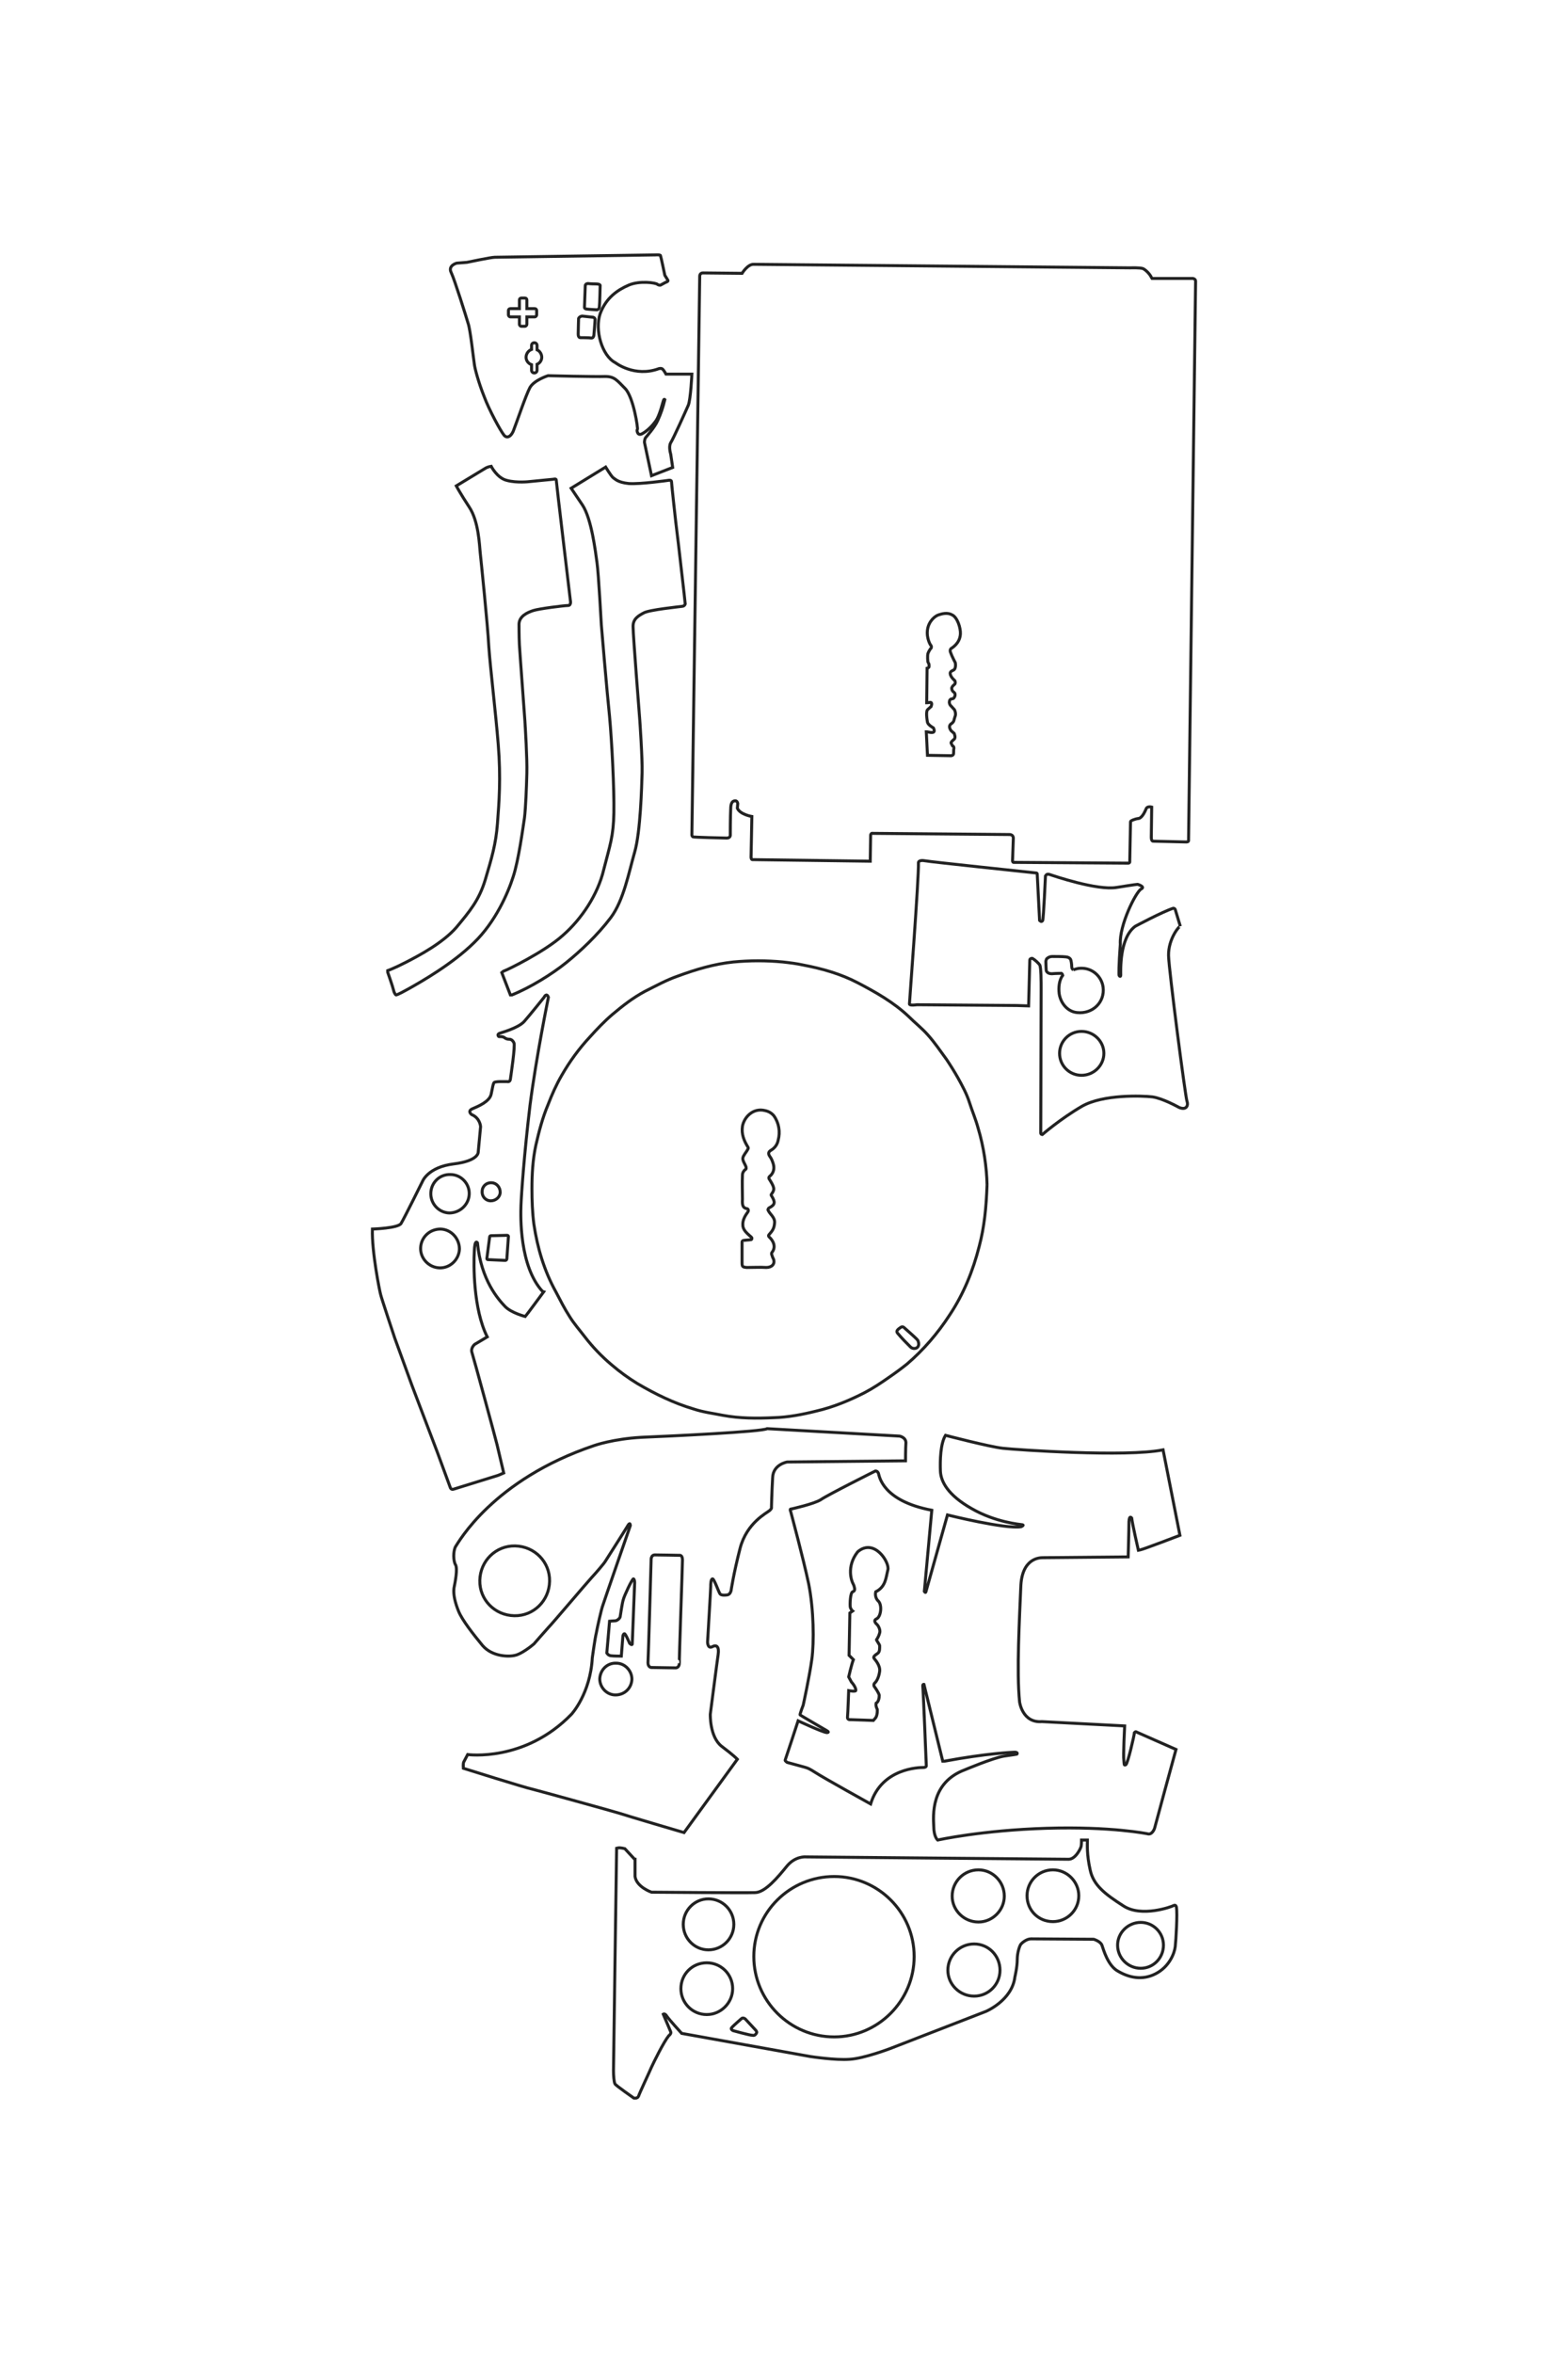 <?xml version="1.0" encoding="UTF-8"?>
<!DOCTYPE svg PUBLIC "-//W3C//DTD SVG 1.1//EN" "http://www.w3.org/Graphics/SVG/1.1/DTD/svg11.dtd">
<!-- Creator: CorelDRAW X8 -->
<svg xmlns="http://www.w3.org/2000/svg" xml:space="preserve" width="40mm" height="60mm" version="1.1" style="shape-rendering:geometricPrecision; text-rendering:geometricPrecision; image-rendering:optimizeQuality; fill-rule:evenodd; clip-rule:evenodd"
viewBox="0 0 4000 6000"
 xmlns:xlink="http://www.w3.org/1999/xlink">
 <defs>
  <style type="text/css">
   <![CDATA[
    .str0 {stroke:#222222;stroke-width:7.62}
    .fil0 {fill:none;fill-rule:nonzero}
   ]]>
  </style>
 </defs>
 <g id="图层_x0020_1">
  <g id="_1617517287440">
   <path class="fil0 str0" d="M1619 4741l-25 -27c0,0 -11,-3 -17,-2l-4 1c0,0 -8,555 -8,567 0,11 1,29 4,34 2,4 48,36 48,36 0,0 9,2 12,-5 2,-7 28,-62 33,-74 6,-13 31,-64 44,-80 0,0 7,-5 5,-10 -2,-5 -19,-45 -19,-45 0,0 4,-3 9,5 5,8 38,44 38,44l328 59c0,0 65,10 101,7 36,-2 102,-27 102,-27l245 -95c0,0 67,-28 74,-88 0,0 6,-25 6,-44 0,-18 6,-35 9,-39 3,-4 15,-14 26,-14 11,0 160,1 160,1 0,0 17,5 21,15 4,11 15,53 42,67 26,15 60,24 95,6 35,-18 48,-52 50,-69 2,-17 6,-86 3,-101 0,0 -1,-7 -7,-4 -5,3 -82,31 -128,1 -47,-30 -77,-53 -85,-92 -9,-40 -7,-66 -7,-74l0 -2 -15 0c0,0 0,11 -1,16 -1,5 -14,33 -32,33 -19,0 -670,-6 -670,-6 0,0 -27,-3 -49,24 -22,27 -55,67 -81,67 -26,1 -264,-1 -264,-1 0,0 -38,-13 -42,-40l0 -44 -1 0z"/>
   <path class="fil0 str0" d="M1872 4907c0,36 -29,65 -65,65 -35,0 -64,-29 -64,-65 0,-36 29,-65 64,-65 36,0 65,29 65,65z"/>
   <path class="fil0 str0" d="M1869 5071c0,36 -30,66 -66,66 -37,0 -66,-30 -66,-66 0,-37 29,-66 66,-66 36,0 66,29 66,66z"/>
   <path class="fil0 str0" d="M1901 5148l26 28c0,0 5,5 3,8 -2,3 -4,7 -10,6 -7,0 -50,-12 -50,-12 0,0 -8,-4 -3,-8 4,-5 25,-23 25,-23 0,0 3,-3 9,1z"/>
   <path class="fil0 str0" d="M2332 4989c0,113 -92,205 -204,205 -113,0 -205,-92 -205,-205 0,-113 92,-204 205,-204 112,0 204,91 204,204z"/>
   <path class="fil0 str0" d="M2562 4835c0,36 -30,66 -66,66 -37,0 -67,-30 -67,-66 0,-37 30,-67 67,-67 36,0 66,30 66,67z"/>
   <path class="fil0 str0" d="M2752 4834c0,37 -30,66 -66,66 -37,0 -66,-29 -66,-66 0,-36 29,-66 66,-66 36,0 66,30 66,66z"/>
   <path class="fil0 str0" d="M2968 4960c0,33 -26,59 -58,59 -32,0 -59,-26 -59,-59 0,-32 27,-58 59,-58 32,0 58,26 58,58z"/>
   <path class="fil0 str0" d="M2551 5024c0,36 -29,66 -66,66 -37,0 -67,-30 -67,-66 0,-37 30,-67 67,-67 37,0 66,30 66,67z"/>
   <path class="fil0 str0" d="M2927 4676c0,0 -92,-19 -257,-14 -166,5 -278,30 -278,30 0,0 -10,-8 -10,-35 -1,-26 -9,-111 79,-144 0,0 71,-30 100,-35 29,-4 33,-5 33,-5 0,0 4,-4 -4,-5 -7,0 -74,3 -181,23l-4 0 -48 -196c0,0 -3,-1 -3,4 1,4 9,203 9,203 0,0 1,5 -8,5 -9,0 -106,1 -134,93 0,0 -119,-66 -139,-79 -19,-12 -20,-12 -30,-15 -11,-3 -44,-12 -44,-12 0,0 -6,-4 -5,-6 1,-2 33,-100 33,-100 0,0 62,29 73,30 0,0 9,0 0,-5 -10,-6 -67,-39 -68,-40 -1,-2 8,-25 8,-25 0,0 16,-73 22,-117 6,-44 5,-126 -8,-192 -14,-66 -44,-177 -46,-185 -3,-7 1,-6 1,-6 0,0 59,-13 76,-24 17,-12 139,-73 139,-73 0,0 5,-1 8,6 2,6 9,70 136,94l-19 207c0,0 3,5 4,1l55 -196c0,0 149,37 188,30 0,0 9,-4 3,-5 -6,-1 -68,-6 -129,-41 -62,-35 -79,-70 -80,-96 -1,-27 0,-70 13,-91 0,0 111,29 146,33 36,4 316,23 409,4l43 218c0,0 -94,36 -101,37l-5 1c0,0 -15,-65 -17,-82 0,0 -6,-9 -7,9 0,18 -2,90 -2,90 0,0 -210,2 -218,2 -8,0 -54,1 -56,76 -3,74 -11,215 -3,292 0,0 7,54 57,50l211 11c0,0 -4,77 -2,88 1,11 0,13 5,11 5,-3 21,-73 22,-82 0,0 3,-3 4,-2 0,0 102,45 102,45 0,0 -55,201 -55,202 0,0 -6,17 -18,13z"/>
   <path class="fil0 str0" d="M2228 4387l-59 -2c0,0 -8,1 -7,-7 1,-9 3,-67 3,-67 0,0 17,3 18,0 1,-2 -1,-11 -11,-22l-7 -13c0,0 7,-31 12,-44l-11 -11 2 -108 7 -5c0,0 -4,-3 -6,-10 -1,-8 0,-36 6,-39 7,-2 5,-9 5,-9 0,0 -1,-7 -4,-12 -3,-5 -18,-43 12,-81 42,-36 82,27 77,46 -5,19 -5,43 -31,56 0,0 -4,14 7,24 10,11 6,40 -5,45 -11,5 2,15 2,15 0,0 9,11 6,21 -3,11 -8,17 -8,17 -1,1 7,11 8,15 0,5 1,16 -5,20 -6,4 -13,9 -9,13 3,4 16,18 14,33 -2,15 -8,26 -13,30 0,0 -3,3 -1,8 3,4 12,17 13,23 0,7 -2,17 -8,20 0,0 -2,6 3,16 0,0 1,13 -4,21l-6 7z"/>
   <path class="fil0 str0" d="M1745 4673c0,0 -153,-45 -164,-49 -12,-4 -208,-58 -224,-62 -16,-3 -175,-53 -175,-53 0,0 -1,-12 1,-16 2,-4 10,-19 10,-19 0,0 146,20 265,-103 0,0 48,-52 53,-144 0,0 7,-51 10,-62 2,-12 13,-62 17,-72 3,-10 70,-203 70,-203 0,0 0,-9 -5,-2 -4,7 -58,92 -60,95 -1,2 -20,25 -34,40 -13,14 -100,117 -110,127 -10,11 -30,34 -37,42 -8,7 -33,26 -48,29 -15,4 -58,4 -83,-25 -24,-29 -52,-65 -61,-87 -9,-22 -14,-43 -12,-59 3,-15 10,-50 4,-60 -6,-10 -6,-35 0,-46 7,-10 95,-171 354,-258 0,0 48,-17 121,-21 73,-3 307,-14 320,-22l338 19c0,0 16,3 16,17 -1,14 -1,46 -1,46l-302 3c0,0 -36,6 -37,40 -2,35 -3,75 -3,75 0,0 2,3 -5,9 -7,6 -58,31 -75,96 -17,66 -23,108 -23,108 0,0 -2,10 -10,11 -8,1 -17,1 -19,-4 -3,-5 -14,-36 -18,-37 -5,0 -5,14 -5,20 0,6 -8,141 -8,141 0,0 0,18 12,12 11,-6 18,0 15,20 -3,20 -20,152 -20,152 0,0 -2,58 29,82 32,24 40,33 40,33l-136 187z"/>
   <path class="fil0 str0" d="M1724 4253l-63 -1c0,0 -8,-1 -8,-12 1,-12 8,-262 8,-262 0,0 -1,-14 11,-13 12,0 61,1 61,1 0,0 8,-2 8,12 0,15 -9,263 -8,263 0,1 0,11 -9,12z"/>
   <path class="fil0 str0" d="M1613 4189l6 -153c0,0 0,-9 -3,-10 -3,-1 -24,44 -26,53 -3,9 -7,39 -8,44 -1,4 -8,10 -13,10 -4,0 -14,1 -14,1l-7 81c0,0 3,6 10,7 6,1 27,1 27,1l4 -51c0,0 1,-6 4,-6 3,0 13,24 13,24 0,0 8,9 7,-1z"/>
   <path class="fil0 str0" d="M1530 4281c1,-23 19,-41 42,-40 22,0 40,19 40,41 -1,23 -19,40 -42,40 -22,0 -40,-19 -40,-41z"/>
   <path class="fil0 str0" d="M1224 4030c1,-50 41,-89 90,-88 50,1 89,41 88,90 -1,50 -41,89 -90,88 -50,-1 -89,-41 -88,-90z"/>
   <path class="fil0 str0" d="M1340 3357c0,0 -36,-9 -52,-26 -16,-17 -61,-66 -70,-162 0,0 -7,-11 -8,22 -2,33 -3,147 33,218l-32 19c0,0 -11,9 -7,21 4,12 61,222 64,235 3,13 17,72 17,72l-14 6 -113 35c0,0 -6,3 -9,-3 -2,-5 -33,-90 -33,-90l-65 -171 -44 -121c0,0 -35,-105 -36,-111 -2,-6 -23,-110 -21,-167 0,0 65,-2 73,-14 8,-13 55,-108 55,-108 0,0 14,-36 79,-44 66,-8 63,-31 63,-31l6 -64c0,0 -1,-22 -23,-31 0,0 -12,-9 3,-15 14,-6 43,-18 47,-37 4,-19 5,-28 8,-30 4,-2 15,-2 15,-2l18 0c0,0 7,2 8,-6 1,-8 13,-86 9,-93 -4,-8 -9,-9 -12,-9 -2,0 -7,0 -12,-4 -5,-4 -14,-2 -15,-3 -1,-2 -4,-5 2,-8 5,-2 47,-13 63,-30 15,-17 51,-62 51,-62 0,0 6,-13 11,0 0,0 -31,151 -47,276 -15,125 -22,227 -23,255 -1,28 -4,155 55,219l3 1c0,0 -45,61 -47,63z"/>
   <path class="fil0 str0" d="M1073 3182c1,-27 23,-48 51,-48 27,1 48,24 48,51 -1,27 -24,49 -51,48 -27,-1 -49,-24 -48,-51z"/>
   <path class="fil0 str0" d="M1099 3042c1,-27 23,-48 50,-47 27,0 49,23 48,50 -1,27 -24,48 -51,48 -27,-1 -48,-24 -47,-51z"/>
   <path class="fil0 str0" d="M1230 3038c0,-13 11,-23 24,-22 12,0 22,11 22,24 0,12 -11,22 -24,22 -13,0 -23,-11 -22,-24z"/>
   <path class="fil0 str0" d="M1252 3151l42 -1c2,0 3,2 3,3l-4 57c0,2 -2,4 -4,4l-44 -2c-2,0 -3,-1 -3,-3l7 -54c0,-2 1,-4 3,-4z"/>
   <path class="fil0 str0" d="M2518 3021c-2,58 -7,108 -20,157 -16,63 -40,122 -76,176 -30,46 -66,88 -108,124 -15,12 -30,23 -46,34 -20,14 -41,28 -62,39 -39,20 -80,37 -123,47 -36,9 -73,16 -109,17 -44,2 -87,2 -130,-6 -25,-5 -50,-8 -74,-16 -51,-15 -98,-38 -144,-65 -23,-14 -45,-30 -66,-48 -25,-21 -48,-45 -68,-71 -13,-17 -28,-34 -39,-52 -13,-20 -24,-42 -35,-63 -30,-54 -47,-112 -56,-172 -4,-30 -5,-61 -5,-91 0,-37 2,-74 10,-111 8,-35 17,-70 31,-103 10,-26 21,-51 35,-75 20,-35 44,-68 72,-98 18,-20 36,-39 57,-57 26,-22 53,-43 83,-59 28,-14 55,-29 84,-39 46,-17 93,-31 142,-36 42,-4 84,-4 126,0 18,2 35,4 53,8 47,9 94,22 138,45 46,24 92,50 130,86 16,16 34,30 49,47 17,19 32,41 48,63 10,15 20,31 29,47 11,20 22,40 29,62 7,22 16,43 22,65 15,50 22,101 23,145"/>
   <path class="fil0 str0" d="M1897 3163c-2,0 -4,2 -4,4 0,18 0,35 0,52 0,11 1,12 12,13 17,0 34,-1 50,0 14,0 23,-9 18,-22 -2,-3 -3,-7 -4,-10 -1,-2 -1,-4 0,-6 12,-15 3,-31 -7,-40 -2,-2 -2,-4 0,-6 8,-9 13,-15 14,-30 1,-14 -12,-22 -16,-31 -2,-2 0,-6 2,-7 16,-8 16,-15 6,-31 -1,-1 -1,-3 0,-4 9,-12 8,-17 -6,-39 -1,-2 -1,-4 1,-6 10,-8 13,-19 10,-31 -2,-7 -5,-15 -9,-20 -5,-7 -4,-12 3,-16 10,-6 16,-15 18,-25 6,-22 2,-45 -11,-63 -6,-7 -13,-11 -22,-13 -31,-8 -54,17 -58,40 -3,20 4,37 14,53 1,1 1,4 0,5 -4,8 -12,16 -13,23 -1,7 6,16 8,22 0,2 1,5 0,6 -6,4 -9,10 -9,15 -1,21 0,41 0,62 -1,15 1,22 11,24 4,0 5,5 3,8 -8,11 -14,22 -13,34 0,13 12,22 22,31 2,2 1,6 -1,6 -5,1 -13,1 -19,2"/>
   <path class="fil0 str0" d="M2306 3385c-2,-2 -5,-2 -7,-1 -11,7 -14,11 -8,17 10,12 21,23 32,34 4,4 12,5 17,1 5,-5 4,-11 2,-17 -1,-1 -2,-3 -3,-4 -10,-10 -22,-20 -33,-30"/>
   <path class="fil0 str0" d="M3008 2824c-2,-1 -41,-23 -68,-27 -26,-3 -126,-7 -180,24 -55,32 -101,72 -101,72 0,0 -4,0 -4,-4 0,-4 1,-350 1,-367 0,-17 0,-58 -4,-62 -3,-4 -11,-12 -18,-16 -3,-1 -7,1 -7,4l-3 117 -30 -1 -255 -2c0,0 -19,3 -19,-2 0,-5 24,-318 23,-361 0,0 1,-7 17,-4 16,3 255,28 283,31 2,0 3,1 3,3l6 118c0,0 5,6 8,0 2,-5 7,-112 7,-113 1,-1 2,-7 11,-4 9,3 120,41 170,33 50,-8 54,-8 54,-8 0,0 21,6 9,12 -13,7 -56,92 -53,141 -4,52 -4,80 -3,80 0,0 4,5 4,-2 0,-8 -4,-94 37,-124 0,0 69,-37 97,-46 2,0 4,1 5,3l13 43c-1,-3 -31,31 -30,75 1,38 43,361 47,371 4,10 -1,24 -20,16z"/>
   <path class="fil0 str0" d="M2703 2686c0,-31 25,-56 56,-56 31,0 57,25 57,56 0,31 -26,56 -57,56 -31,0 -56,-25 -56,-56z"/>
   <path class="fil0 str0" d="M2738 2473l0 0c6,-2 12,-4 19,-4 29,-1 53,20 57,48 5,39 -27,69 -66,65 -24,-2 -42,-23 -46,-48 -2,-17 0,-35 9,-47 -1,-4 -3,-5 -3,-5 0,0 -14,0 -25,1 -12,0 -14,-8 -14,-8 0,0 -1,-14 -1,-23 0,-2 1,-5 2,-7 4,-4 9,-6 14,-6 9,0 27,0 35,1 12,1 13,9 13,9 0,0 2,8 2,16 0,4 2,7 4,8l0 0"/>
   <path class="fil0 str0" d="M1793 696l100 1c0,0 14,-23 29,-23 16,0 962,9 962,9 0,0 24,-1 32,2 8,4 18,15 21,22l2 3 104 0c0,0 7,1 7,7 0,6 -18,1427 -18,1427 0,0 0,3 -6,3 -6,0 -84,-2 -84,-2 0,0 -5,1 -5,-10l1 -77c0,0 -11,-3 -14,4 -3,7 -10,23 -19,25 -10,1 -21,6 -21,8 0,1 -2,103 -2,103 0,0 0,3 -4,3 -3,0 -293,-2 -293,-2 0,0 -2,-1 -2,-4l2 -57c0,0 1,-10 -10,-10 -11,0 -351,-3 -351,-3 0,0 -3,1 -3,5 0,4 -1,66 -1,66l-300 -4c0,0 -4,1 -4,-7l2 -103c0,0 -30,-5 -37,-21l1 -12c0,0 -1,-7 -6,-7 -6,0 -12,3 -12,21 -1,18 -1,67 -1,67 0,0 0,7 -9,7 -9,0 -84,-2 -86,-3 -2,-1 -3,-3 -3,-5 0,-2 20,-1425 20,-1425 0,0 0,-8 8,-8z"/>
   <path class="fil0 str0" d="M1253 1189c0,0 15,30 40,36 26,7 58,3 58,3l61 -6c0,0 7,-2 7,2 0,5 36,307 36,307 0,0 3,13 -6,13 -9,0 -74,8 -89,13 -15,5 -35,14 -36,34 0,0 0,34 1,53 1,19 13,178 14,194 1,16 6,97 5,134 -1,38 -3,88 -6,113 -4,26 -15,109 -29,151 -13,41 -45,115 -100,168 -55,54 -134,99 -166,117 -32,18 -33,16 -33,16 0,0 -4,-3 -6,-12 -2,-9 -15,-46 -15,-46l0 -4c0,0 17,-6 48,-22 31,-16 92,-48 127,-88 34,-41 58,-69 74,-122 16,-54 27,-90 31,-143 4,-53 9,-115 2,-202 -7,-86 -20,-192 -24,-249 -3,-57 -20,-221 -22,-240 -2,-19 -4,-80 -28,-116 -23,-35 -33,-54 -33,-54l76 -46c0,0 6,-3 13,-4z"/>
   <path class="fil0 str0" d="M1545 1191c0,0 14,23 19,27 5,3 11,12 40,15 30,2 100,-8 100,-8 0,0 9,-2 9,3 0,6 11,104 11,104l7 58 14 122 3 28c0,0 -1,5 -7,6 -6,1 -86,9 -99,17 -13,7 -28,15 -27,36 0,20 17,236 17,236 0,0 7,99 6,135 -1,35 -4,151 -19,203 -15,52 -28,123 -61,167 -34,45 -78,86 -114,115 -36,29 -91,63 -138,82l-4 0 -22 -57c0,0 4,-4 8,-5 4,-1 100,-47 148,-90 48,-42 89,-104 104,-167 16,-63 25,-85 26,-146 1,-61 -5,-179 -11,-245 -7,-66 -21,-234 -21,-234 0,0 -7,-130 -11,-158 -4,-29 -14,-112 -37,-147 -23,-34 -29,-43 -29,-43l88 -54z"/>
   <path class="fil0 str0" d="M2375 1646c-1,0 -12,-18 -9,-40 3,-22 19,-35 28,-38 9,-3 23,-7 35,0 13,6 22,33 21,49 -1,16 -10,27 -21,35 0,0 -8,3 -4,12 3,9 12,26 12,26 0,0 3,15 -5,19 -8,3 -8,7 -8,7 0,0 -1,7 8,16l4 4c0,0 3,7 -2,10 -4,3 -7,8 -6,10 0,2 1,6 5,9 0,0 5,2 3,10 -3,7 -4,6 -7,7 -4,0 -7,3 -7,7 -1,3 1,9 4,11 2,2 9,10 9,10 0,0 5,10 1,18 -3,8 -1,12 -10,18 -9,7 1,18 1,18l7 6c0,0 5,11 0,15 -6,5 -8,8 -8,9 1,2 2,5 4,8 0,0 5,1 3,9 -1,9 2,14 -6,16l-61 -1 -3 -60c0,0 3,0 7,1 3,1 12,2 13,-2 1,-4 -2,-9 -2,-9 0,0 -13,-7 -15,-14 -1,-6 -5,-29 1,-33 5,-5 8,-7 8,-7 0,0 5,-11 -2,-11 -6,1 -9,1 -9,1l1 -88c0,0 5,-1 5,-4l0 -4c0,0 0,-4 -2,-6 -2,-2 -2,-20 -1,-23 1,-4 6,-12 7,-13 2,-1 3,-5 1,-8z"/>
   <path class="fil0 str0" d="M1672 650c0,0 13,-1 13,2 1,2 11,50 11,50 0,0 7,11 8,13 1,3 -6,5 -6,5l-13 7c0,0 -4,1 -8,-2 -4,-4 -45,-10 -73,2 -28,12 -58,32 -73,73 -14,41 4,107 39,125 0,0 49,38 111,15 0,0 7,-2 10,2 3,3 8,12 8,12l66 0c0,0 -3,63 -9,79 -7,16 -38,85 -45,96 -6,10 0,29 0,29l5 34 -54 21 -18 -85c0,0 0,-8 3,-12 3,-4 23,-26 31,-44 8,-18 13,-32 18,-53 0,0 -2,-2 -3,1 -2,3 -10,42 -22,56 -11,15 -26,27 -35,31 -8,3 -10,-5 -10,-5 0,0 -2,-5 0,-7 2,-2 -10,-82 -31,-104 -21,-21 -27,-31 -51,-31 -24,1 -146,-2 -146,-2 0,0 -35,11 -46,30 -10,18 -36,95 -41,107 -4,13 -15,26 -25,15 -9,-11 -38,-64 -51,-99 -14,-35 -24,-72 -25,-83 -2,-11 -10,-88 -16,-104 -5,-17 -34,-110 -43,-129 -9,-18 14,-24 14,-24l26 -2c0,0 62,-13 71,-13 10,0 410,-6 410,-6z"/>
   <path class="fil0 str0" d="M1485 806l28 3c0,0 5,1 5,6 0,5 -3,40 -3,40 0,0 -1,7 -6,7 -5,-1 -28,-1 -28,-1 0,0 -6,1 -6,-9 0,-9 1,-40 1,-40 0,0 2,-5 9,-6z"/>
   <path class="fil0 str0" d="M1493 729l-2 54c0,0 -1,4 5,5 7,1 27,2 27,2 0,0 6,-1 6,-8 1,-7 2,-53 2,-53 0,0 2,-5 -11,-5 -13,0 -20,-1 -20,-1 0,0 -7,0 -7,6z"/>
   <path class="fil0 str0" d="M1356 891c-8,3 -14,11 -14,20 0,9 6,16 14,19l0 14c0,4 3,7 7,7 4,0 7,-3 7,-7l0 -15c7,-3 12,-10 12,-18 0,-8 -5,-16 -12,-19l0 -11c0,-4 -3,-7 -7,-7 -4,0 -7,3 -7,7l0 10z"/>
   <path class="fil0 str0" d="M1364 787l-20 0 0 -22c0,-3 -2,-5 -5,-5l-9 0c-3,0 -5,2 -5,5l0 22 -23 0c-3,0 -5,2 -5,5l0 11c0,2 2,5 5,5l23 0 0 19c0,2 2,5 5,5l9 0c3,0 5,-3 5,-5l0 -19 20 0c3,0 5,-3 5,-5l0 -11c0,-3 -2,-5 -5,-5z"/>
  </g>
  <path class="fil0 str0" d="M-24110 11501l-147 -153c0,0 -59,-20 -96,-10l-22 5c0,0 -46,3191 -46,3259 0,68 6,172 21,197 16,25 281,206 281,206 0,0 49,12 64,-27 16,-39 161,-358 192,-428 32,-71 180,-365 252,-456 0,0 43,-33 32,-61 -12,-27 -110,-257 -110,-257 0,0 22,-19 51,28 29,46 220,255 220,255l1886 339c0,0 371,55 579,42 208,-13 589,-159 589,-159l1408 -548c0,0 387,-161 429,-506 0,0 32,-144 33,-249 2,-106 34,-204 51,-226 17,-22 86,-81 151,-81 65,0 920,5 920,5 0,0 96,29 121,89 25,59 88,300 240,386 152,86 348,136 549,31 201,-105 273,-300 284,-397 12,-98 34,-492 22,-582 0,0 -11,-40 -42,-21 -31,18 -474,180 -740,7 -266,-172 -439,-305 -488,-532 -50,-227 -37,-377 -37,-425l-2 -13 -86 4c0,0 0,61 -6,89 -6,29 -78,189 -185,190 -106,2 -3855,-34 -3855,-34 0,0 -152,-18 -281,136 -129,155 -317,386 -466,390 -149,4 -1519,-9 -1519,-9 0,0 -217,-72 -244,-227l0 -257 -3 0z"/>
  <path class="fil0 str0" d="M-22654 12460c0,205 -167,372 -373,372 -206,0 -373,-167 -373,-372 0,-206 167,-373 373,-373 206,0 373,167 373,373z"/>
  <path class="fil0 str0" d="M-22672 13400c0,210 -171,380 -381,380 -210,0 -380,-170 -380,-380 0,-210 170,-381 380,-381 210,0 381,171 381,381z"/>
  <path class="fil0 str0" d="M-22490 13845l149 164c0,0 30,23 18,42 -11,19 -22,39 -58,36 -36,-2 -287,-68 -287,-68 0,0 -41,-22 -18,-49 24,-27 145,-133 145,-133 0,0 19,-13 51,8z"/>
  <path class="fil0 str0" d="M-20008 12931c0,650 -527,1176 -1176,1176 -650,0 -1177,-526 -1177,-1176 0,-650 527,-1177 1177,-1177 649,0 1176,527 1176,1177z"/>
  <path class="fil0 str0" d="M-18683 12042c0,211 -171,382 -383,382 -211,0 -382,-171 -382,-382 0,-211 171,-382 382,-382 212,0 383,171 383,382z"/>
  <path class="fil0 str0" d="M-17592 12039c0,210 -171,380 -381,380 -210,0 -380,-170 -380,-380 0,-210 170,-381 380,-381 210,0 381,171 381,381z"/>
  <path class="fil0 str0" d="M-16346 12764c0,186 -150,337 -336,337 -186,0 -337,-151 -337,-337 0,-185 151,-336 337,-336 186,0 336,151 336,336z"/>
  <path class="fil0 str0" d="M-18746 13129c0,212 -171,383 -383,383 -212,0 -383,-171 -383,-383 0,-212 171,-384 383,-384 212,0 383,172 383,384z"/>
  <path class="fil0 str0" d="M-16582 11126c0,0 -530,-107 -1482,-77 -952,31 -1597,173 -1597,173 0,0 -59,-50 -61,-202 -1,-152 -51,-637 457,-828 0,0 410,-176 576,-200 166,-23 188,-32 188,-32 0,0 25,-25 -20,-25 -44,0 -429,13 -1045,130l-20 -2 -275 -1126c0,0 -21,-6 -19,21 2,27 53,1172 53,1172 0,0 2,26 -49,27 -50,2 -606,5 -768,535 0,0 -685,-381 -799,-452 -115,-71 -121,-70 -178,-89 -58,-18 -250,-69 -250,-69 0,0 -35,-21 -31,-32 5,-12 189,-579 189,-579 0,0 361,168 424,176 0,0 49,0 -4,-32 -53,-31 -386,-222 -391,-230 -4,-8 47,-144 47,-144 0,0 94,-422 127,-673 32,-250 31,-724 -48,-1104 -78,-380 -250,-1019 -265,-1062 -14,-43 11,-35 11,-35 0,0 338,-76 436,-142 98,-66 801,-417 801,-417 0,0 26,-7 42,31 16,38 52,404 783,540l-110 1192c0,0 21,29 26,7l317 -1128c0,0 858,216 1082,173 0,0 49,-20 14,-28 -35,-8 -389,-32 -744,-233 -355,-202 -453,-408 -459,-558 -6,-151 -1,-399 74,-519 0,0 643,167 845,188 202,22 1817,129 2352,24l249 1255c0,0 -542,204 -585,211l-27 5c0,0 -85,-371 -97,-473 0,0 -34,-52 -39,54 -5,105 -11,516 -11,516 0,0 -1213,15 -1260,13 -46,-1 -306,5 -320,435 -15,430 -61,1238 -14,1683 0,0 35,313 325,289l1214 61c0,0 -23,446 -13,507 10,62 3,74 30,61 28,-14 123,-416 130,-468 0,0 15,-19 18,-15 4,4 592,263 592,263 0,0 -320,1153 -320,1157 0,4 -35,103 -101,75z"/>
  <path class="fil0 str0" d="M-20605 9466l-339 -10c0,0 -47,5 -42,-43 4,-48 20,-386 20,-386 0,0 93,18 101,3 8,-14 -3,-65 -66,-127l-38 -77c0,0 41,-176 68,-249l-59 -64 8 -623 42 -29c0,0 -26,-16 -33,-60 -6,-45 -5,-207 33,-220 38,-14 30,-51 30,-51 0,0 -8,-46 -25,-74 -18,-28 -101,-243 68,-462 244,-211 473,151 443,261 -31,111 -30,248 -177,324 0,0 -22,80 38,140 61,60 37,227 -28,256 -64,30 11,85 11,85 0,0 53,63 36,126 -18,62 -44,92 -48,96 -4,3 44,59 45,88 1,28 8,87 -27,111 -35,24 -71,55 -52,78 18,23 95,101 84,186 -12,86 -47,152 -75,173 0,0 -19,21 -5,45 14,25 69,100 69,137 1,37 -10,94 -41,110 0,0 -16,37 14,94 0,0 7,77 -24,119l-31 43z"/>
  <path class="fil0 str0" d="M-23387 11109c0,0 -877,-257 -943,-279 -66,-23 -1197,-335 -1288,-356 -91,-21 -1004,-307 -1004,-307 0,0 -10,-66 2,-91 12,-25 58,-110 58,-110 0,0 842,115 1525,-593 0,0 278,-296 306,-829 0,0 42,-290 54,-356 13,-66 78,-359 99,-415 20,-56 404,-1168 404,-1168 0,0 -1,-51 -27,-12 -26,40 -337,533 -345,546 -8,13 -119,146 -196,231 -77,84 -575,674 -633,735 -58,61 -172,195 -217,238 -44,43 -189,150 -275,170 -86,19 -330,20 -473,-146 -143,-166 -303,-376 -353,-502 -50,-125 -84,-248 -70,-336 15,-88 57,-292 21,-348 -35,-55 -33,-200 5,-262 37,-62 544,-986 2033,-1488 0,0 278,-95 697,-117 418,-22 1767,-85 1841,-131l1944 110c0,0 93,19 92,100 -2,80 -5,265 -5,265l-1735 18c0,0 -207,33 -217,230 -10,198 -13,431 -13,431 0,0 7,15 -31,49 -38,35 -332,182 -431,557 -100,375 -134,616 -134,616 0,0 -10,61 -55,67 -46,5 -99,6 -113,-24 -14,-30 -77,-209 -103,-212 -26,-3 -26,80 -26,113 -1,34 -45,813 -45,813 0,0 0,106 65,70 65,-36 103,-3 87,114 -15,117 -113,875 -113,875 0,0 -13,331 168,470 180,139 228,191 228,191l-784 1073z"/>
  <path class="fil0 str0" d="M-23506 8695l-360 -6c0,0 -49,-3 -47,-71 3,-67 47,-1504 47,-1504 0,0 -9,-81 61,-78 70,2 349,5 349,5 0,0 48,-8 47,74 -2,82 -49,1509 -47,1512 1,3 1,65 -50,68z"/>
  <path class="fil0 str0" d="M-24142 8330l35 -885c0,0 -3,-51 -20,-55 -16,-4 -140,255 -152,306 -13,52 -38,224 -43,249 -5,25 -45,60 -73,59 -28,0 -83,6 -83,6l-43 467c0,0 18,33 57,38 39,6 161,10 161,10l20 -298c0,0 7,-34 24,-35 18,0 73,143 73,143 0,0 46,50 44,-5z"/>
  <path class="fil0 str0" d="M-24621 8855c3,-129 109,-232 238,-230 129,2 232,109 230,238 -2,129 -109,232 -238,229 -129,-2 -232,-108 -230,-237z"/>
  <path class="fil0 str0" d="M-26384 7409c4,-283 238,-510 522,-505 283,5 509,238 505,522 -5,283 -239,509 -522,505 -284,-5 -510,-238 -505,-522z"/>
  <path class="fil0 str0" d="M-25715 3538c0,0 -209,-51 -302,-149 -92,-98 -349,-381 -403,-934 0,0 -35,-59 -45,130 -9,188 -18,843 190,1254l-183 111c0,0 -62,52 -40,121 23,70 350,1274 367,1349 18,75 101,415 101,415l-85 36 -647 203c0,0 -37,14 -52,-18 -15,-33 -192,-520 -192,-520l-373 -981 -252 -702c0,0 -202,-602 -210,-637 -8,-35 -130,-633 -120,-957 0,0 375,-11 420,-84 45,-73 316,-618 316,-618 0,0 80,-211 458,-257 378,-46 362,-176 362,-176l31 -367c0,0 -2,-131 -131,-181 0,0 -65,-54 18,-86 82,-33 246,-103 271,-212 25,-108 27,-163 47,-175 19,-13 87,-11 87,-11l100 3c0,0 44,8 49,-38 5,-47 74,-493 51,-536 -24,-42 -53,-48 -68,-48 -14,-1 -42,-3 -70,-24 -28,-22 -80,-12 -85,-20 -5,-8 -23,-26 9,-41 31,-15 271,-75 361,-174 90,-99 297,-360 297,-360 0,0 35,-71 61,2 0,0 -180,867 -268,1587 -89,720 -130,1308 -135,1469 -4,161 -21,894 319,1262l18 3c0,0 -263,354 -272,361z"/>
  <path class="fil0 str0" d="M-27252 2534c4,-157 135,-280 292,-276 157,5 280,136 275,292 -4,157 -135,280 -292,276 -157,-5 -280,-136 -275,-292z"/>
  <path class="fil0 str0" d="M-27104 1728c5,-156 135,-279 291,-274 156,4 278,135 274,291 -5,155 -135,278 -291,274 -156,-5 -278,-135 -274,-291z"/>
  <path class="fil0 str0" d="M-26350 1705c2,-73 64,-131 137,-129 74,2 132,63 130,137 -2,74 -64,132 -138,130 -73,-3 -131,-64 -129,-138z"/>
  <path class="fil0 str0" d="M-26220 2356l239 -8c11,1 19,10 19,20l-26 327c-1,11 -10,19 -20,19l-253 -7c-10,-1 -19,-10 -18,-20l39 -312c0,-11 9,-19 20,-19z"/>
  <path class="fil0 str0" d="M-18938 1609c-13,331 -40,619 -112,902 -92,360 -231,700 -438,1009 -177,265 -382,508 -625,716 -83,71 -173,135 -264,196 -117,78 -233,159 -357,224 -224,117 -459,212 -707,273 -207,50 -417,87 -629,97 -249,12 -499,9 -745,-37 -144,-26 -289,-47 -428,-90 -291,-88 -563,-222 -825,-378 -136,-81 -264,-172 -382,-275 -142,-122 -275,-255 -390,-405 -76,-100 -160,-195 -228,-301 -74,-116 -135,-240 -201,-361 -169,-311 -266,-646 -318,-993 -26,-172 -30,-347 -31,-521 -1,-214 14,-427 59,-637 43,-204 99,-404 176,-598 59,-147 125,-289 203,-427 115,-205 254,-392 412,-565 104,-115 212,-227 328,-328 149,-129 307,-248 482,-340 157,-82 314,-167 480,-227 265,-94 535,-176 819,-203 242,-24 484,-27 725,-3 101,10 202,24 301,45 274,56 544,128 794,258 268,140 529,288 750,498 94,89 196,171 281,267 100,114 188,239 276,363 62,87 117,179 169,273 64,115 126,231 166,358 39,126 92,248 129,374 84,286 122,579 130,836"/>
  <path class="fil0 str0" d="M-22512 2421c-13,2 -22,14 -22,27 0,101 1,202 2,298 0,61 6,70 66,72 97,2 194,-2 291,1 79,3 133,-53 101,-124 -9,-18 -17,-39 -25,-58 -5,-12 -4,-27 4,-37 69,-86 13,-176 -41,-229 -10,-9 -10,-24 -2,-34 47,-52 74,-84 79,-175 11,-79 -64,-124 -91,-176 -7,-14 -1,-32 13,-40 90,-47 91,-87 34,-179 -5,-7 -4,-17 1,-24 50,-67 46,-95 -36,-224 -6,-10 -5,-24 5,-31 60,-46 75,-114 60,-184 -9,-40 -27,-81 -51,-115 -28,-40 -23,-66 15,-91 56,-35 92,-82 107,-143 31,-127 11,-257 -68,-363 -30,-39 -73,-63 -123,-75 -177,-43 -310,100 -333,232 -20,113 21,215 77,302 6,10 7,23 1,34 -22,46 -69,87 -74,128 -5,43 33,93 44,128 4,11 8,26 -1,34 -30,24 -49,60 -50,88 -3,118 0,237 -1,355 -4,85 5,126 65,137 21,5 30,32 17,50 -44,62 -79,125 -77,194 3,76 74,129 129,179 13,11 8,32 -8,35 -28,6 -73,4 -108,8"/>
  <path class="fil0 str0" d="M-20158 3700c-11,-11 -29,-12 -42,-4 -62,40 -76,64 -46,98 58,67 123,130 188,193 24,23 67,30 94,6 30,-25 25,-64 13,-95 -4,-9 -9,-17 -16,-24 -60,-58 -127,-114 -191,-174"/>
  <path class="fil0 str0" d="M-16118 470c-13,-6 -237,-129 -390,-150 -154,-21 -724,-40 -1038,138 -313,179 -581,409 -581,409 0,0 -22,5 -21,-20 1,-25 7,-2014 6,-2112 0,-99 -4,-333 -25,-359 -16,-20 -65,-68 -106,-89 -17,-9 -38,3 -38,23l-15 673 -174 -6 -1470 -10c0,0 -106,13 -105,-14 0,-27 138,-1827 129,-2079 0,0 5,-37 100,-19 89,17 1467,157 1628,175 9,0 16,8 17,17l37 681c0,0 29,33 41,2 12,-30 42,-647 46,-653 4,-5 10,-41 60,-24 51,16 689,238 978,191 290,-46 309,-44 309,-44 0,0 125,33 53,69 -76,39 -321,530 -305,812 -20,300 -22,458 -16,459 0,0 24,27 23,-15 0,-42 -22,-536 210,-711 0,0 400,-215 562,-262 11,-3 22,3 26,14l78 247c-6,-16 -178,177 -173,433 4,218 244,2074 271,2137 22,52 -8,137 -117,87z"/>
  <path class="fil0 str0" d="M-17871 -319c0,-179 145,-323 323,-323 178,0 323,144 323,323 0,178 -145,322 -323,322 -178,0 -323,-144 -323,-322z"/>
  <path class="fil0 str0" d="M-17671 -1548l1 0c33,-13 70,-21 108,-22 166,-4 306,113 328,277 30,221 -156,396 -379,374 -142,-14 -243,-130 -263,-278 -13,-99 -4,-201 51,-270 -9,-24 -19,-30 -19,-30 0,0 -82,4 -146,5 -65,0 -78,-42 -78,-42 0,0 -7,-85 -8,-132 0,-15 6,-29 15,-40 19,-23 48,-35 77,-36 53,-1 156,-1 204,5 65,8 77,51 77,51 0,0 6,45 9,93 2,25 13,38 23,45l1 0"/>
  <path class="fil0 str0" d="M-23109 -11771l577 5c0,0 80,-132 167,-133 88,-1 5536,52 5536,52 0,0 137,-4 183,15 46,18 103,84 121,122l11 19 595 0c0,0 44,5 44,40 0,35 -103,8213 -103,8213 0,0 -1,17 -36,16 -36,-1 -486,-10 -486,-10 0,0 -27,2 -29,-62l7 -440c0,0 -60,-16 -78,22 -19,38 -61,134 -113,142 -53,8 -121,36 -121,46 0,10 -7,593 -7,593 0,0 -3,20 -23,20 -21,0 -1689,-12 -1689,-12 0,0 -11,-7 -11,-26l15 -325c0,0 1,-58 -61,-58 -63,0 -2018,-15 -2018,-15 0,0 -19,3 -19,25 0,22 -4,379 -4,379l-1727 -18c0,0 -22,2 -22,-45l8 -588c0,0 -170,-34 -210,-123l4 -72c0,0 -5,-38 -36,-38 -32,0 -67,15 -69,119 -2,103 -1,386 -1,386 0,0 -2,39 -54,39 -52,0 -486,-9 -497,-14 -12,-4 -13,-17 -13,-28 0,-11 113,-8200 113,-8200 0,0 3,-46 46,-46z"/>
  <path class="fil0 str0" d="M-26217 -8935c3,0 88,173 233,209 146,36 333,17 333,17l350 -38c0,0 39,-12 41,15 1,26 204,1766 204,1766 0,0 20,74 -32,74 -52,1 -428,48 -512,75 -84,27 -200,80 -210,197 0,0 0,196 7,305 6,108 78,1024 83,1117 5,92 35,553 30,770 -5,217 -21,502 -39,650 -18,148 -86,625 -163,865 -76,240 -261,664 -577,971 -317,308 -770,565 -954,671 -183,106 -192,94 -192,94 0,0 -21,-20 -34,-72 -12,-52 -86,-266 -86,-266l0 -18c0,0 100,-40 278,-129 179,-90 527,-276 727,-508 200,-233 337,-396 429,-703 93,-306 155,-513 178,-819 24,-307 51,-664 9,-1162 -41,-499 -114,-1104 -135,-1434 -20,-330 -117,-1273 -128,-1382 -12,-109 -26,-461 -160,-664 -134,-204 -192,-315 -192,-315l439 -265c0,0 31,-16 73,-21z"/>
  <path class="fil0 str0" d="M-24535 -8923c0,0 78,130 108,152 30,22 63,73 231,87 169,15 578,-43 578,-43 0,0 47,-14 49,18 2,32 62,594 62,594l40 339 82 700 17 161c0,0 -7,30 -42,34 -35,4 -492,54 -567,96 -76,41 -161,91 -158,209 4,118 102,1361 102,1361 0,0 41,567 33,771 -8,205 -22,869 -109,1169 -88,300 -162,707 -355,964 -193,257 -448,495 -654,662 -207,168 -524,361 -791,472l-27 0 -125 -332c0,0 25,-19 47,-27 21,-8 572,-271 849,-516 277,-245 512,-600 602,-962 89,-363 140,-491 146,-840 6,-348 -27,-1030 -64,-1410 -37,-380 -117,-1348 -117,-1348 0,0 -43,-746 -66,-910 -24,-163 -80,-644 -213,-843 -132,-199 -164,-247 -164,-247l506 -311z"/>
  <path class="fil0 str0" d="M-19762 -6303c-3,-4 -65,-108 -49,-234 15,-126 111,-202 160,-219 50,-17 131,-39 203,0 72,39 126,191 121,284 -5,94 -59,154 -122,200 0,0 -48,20 -26,72 21,52 71,146 71,146 0,0 19,91 -27,110 -45,20 -46,44 -46,44 0,0 -9,39 44,89l23 21c0,0 15,41 -10,59 -25,19 -39,44 -38,56 1,12 11,39 34,52 0,0 26,16 13,58 -13,42 -20,38 -41,41 -21,3 -39,17 -40,39 -1,22 8,54 23,66 14,13 52,58 52,58 0,0 29,55 9,102 -21,47 -10,68 -60,105 -51,37 7,103 7,103l39 36c0,0 31,62 -1,87 -32,25 -45,43 -43,52 2,8 11,29 23,42 0,0 28,7 18,56 -9,49 8,79 -35,91l-354 -5 -14 -350c0,0 18,3 36,10 19,7 72,11 78,-13 6,-24 -15,-54 -15,-54 0,0 -74,-37 -81,-76 -8,-39 -32,-168 2,-194 33,-26 46,-36 46,-36 0,0 28,-68 -9,-65 -37,2 -50,5 -50,5l2 -509c0,0 28,-4 29,-20l0 -23c0,0 1,-24 -11,-36 -11,-12 -10,-116 -5,-134 5,-18 34,-67 42,-73 9,-6 15,-27 2,-43z"/>
  <path class="fil0 str0" d="M-23803 -12035c0,0 70,-6 75,9 5,14 63,288 63,288 0,0 36,64 43,78 8,14 -36,28 -36,28l-73 37c0,0 -21,6 -44,-12 -23,-18 -261,-56 -422,13 -161,69 -334,185 -417,421 -83,236 21,613 221,722 0,0 284,215 639,84 0,0 40,-11 58,9 19,21 43,69 43,69l385 0c0,0 -17,366 -55,457 -38,92 -218,489 -255,551 -38,61 -4,167 -4,167l29 197 -310 118 -101 -488c0,0 -1,-43 15,-67 17,-23 134,-149 180,-255 45,-105 76,-186 101,-305 0,0 -10,-13 -18,6 -7,20 -58,241 -124,325 -66,84 -153,156 -202,175 -49,18 -57,-28 -57,-28 0,0 -14,-28 -1,-39 13,-11 -59,-475 -179,-597 -119,-122 -153,-182 -291,-179 -137,2 -843,-11 -843,-11 0,0 -203,62 -261,169 -59,107 -212,548 -238,620 -25,72 -89,146 -144,83 -54,-62 -216,-370 -294,-570 -78,-201 -136,-411 -146,-476 -10,-64 -57,-508 -88,-601 -31,-94 -195,-632 -247,-739 -53,-107 76,-138 76,-138l150 -12c0,0 360,-78 413,-78 52,0 2359,-31 2359,-31z"/>
  <path class="fil0 str0" d="M-24879 -11137l159 16c0,0 31,3 28,33 -2,30 -16,230 -16,230 0,0 -4,39 -34,39 -30,-1 -160,-5 -160,-5 0,0 -38,7 -38,-48 0,-56 9,-234 9,-234 0,0 12,-29 52,-31z"/>
  <path class="fil0 str0" d="M-24836 -11580l-13 309c0,0 -4,23 34,28 38,5 151,14 151,14 0,0 34,-5 37,-48 3,-43 12,-303 12,-303 0,0 9,-29 -65,-31 -74,-2 -118,-5 -118,-5 0,0 -36,1 -38,36z"/>
  <path class="fil0 str0" d="M-25623 -10647c-47,15 -82,59 -82,111 0,52 35,96 82,110l0 83c0,22 18,40 40,40 23,0 41,-18 41,-40l0 -88c41,-18 69,-58 69,-105 0,-47 -28,-88 -69,-106l0 -67c0,-22 -18,-40 -41,-40 -22,0 -40,18 -40,40l0 62z"/>
  <path class="fil0 str0" d="M-25579 -11251l-111 0 0 -124c0,-16 -14,-30 -30,-30l-53 0c-17,0 -30,14 -30,30l0 124 -131 0c-16,0 -30,14 -30,30l0 62c0,17 14,30 30,30l131 0 0 109c0,16 13,29 30,29l53 0c16,0 30,-13 30,-29l0 -109 111 0c16,0 29,-13 29,-30l0 -62c0,-16 -13,-30 -29,-30z"/>
 </g>
</svg>
